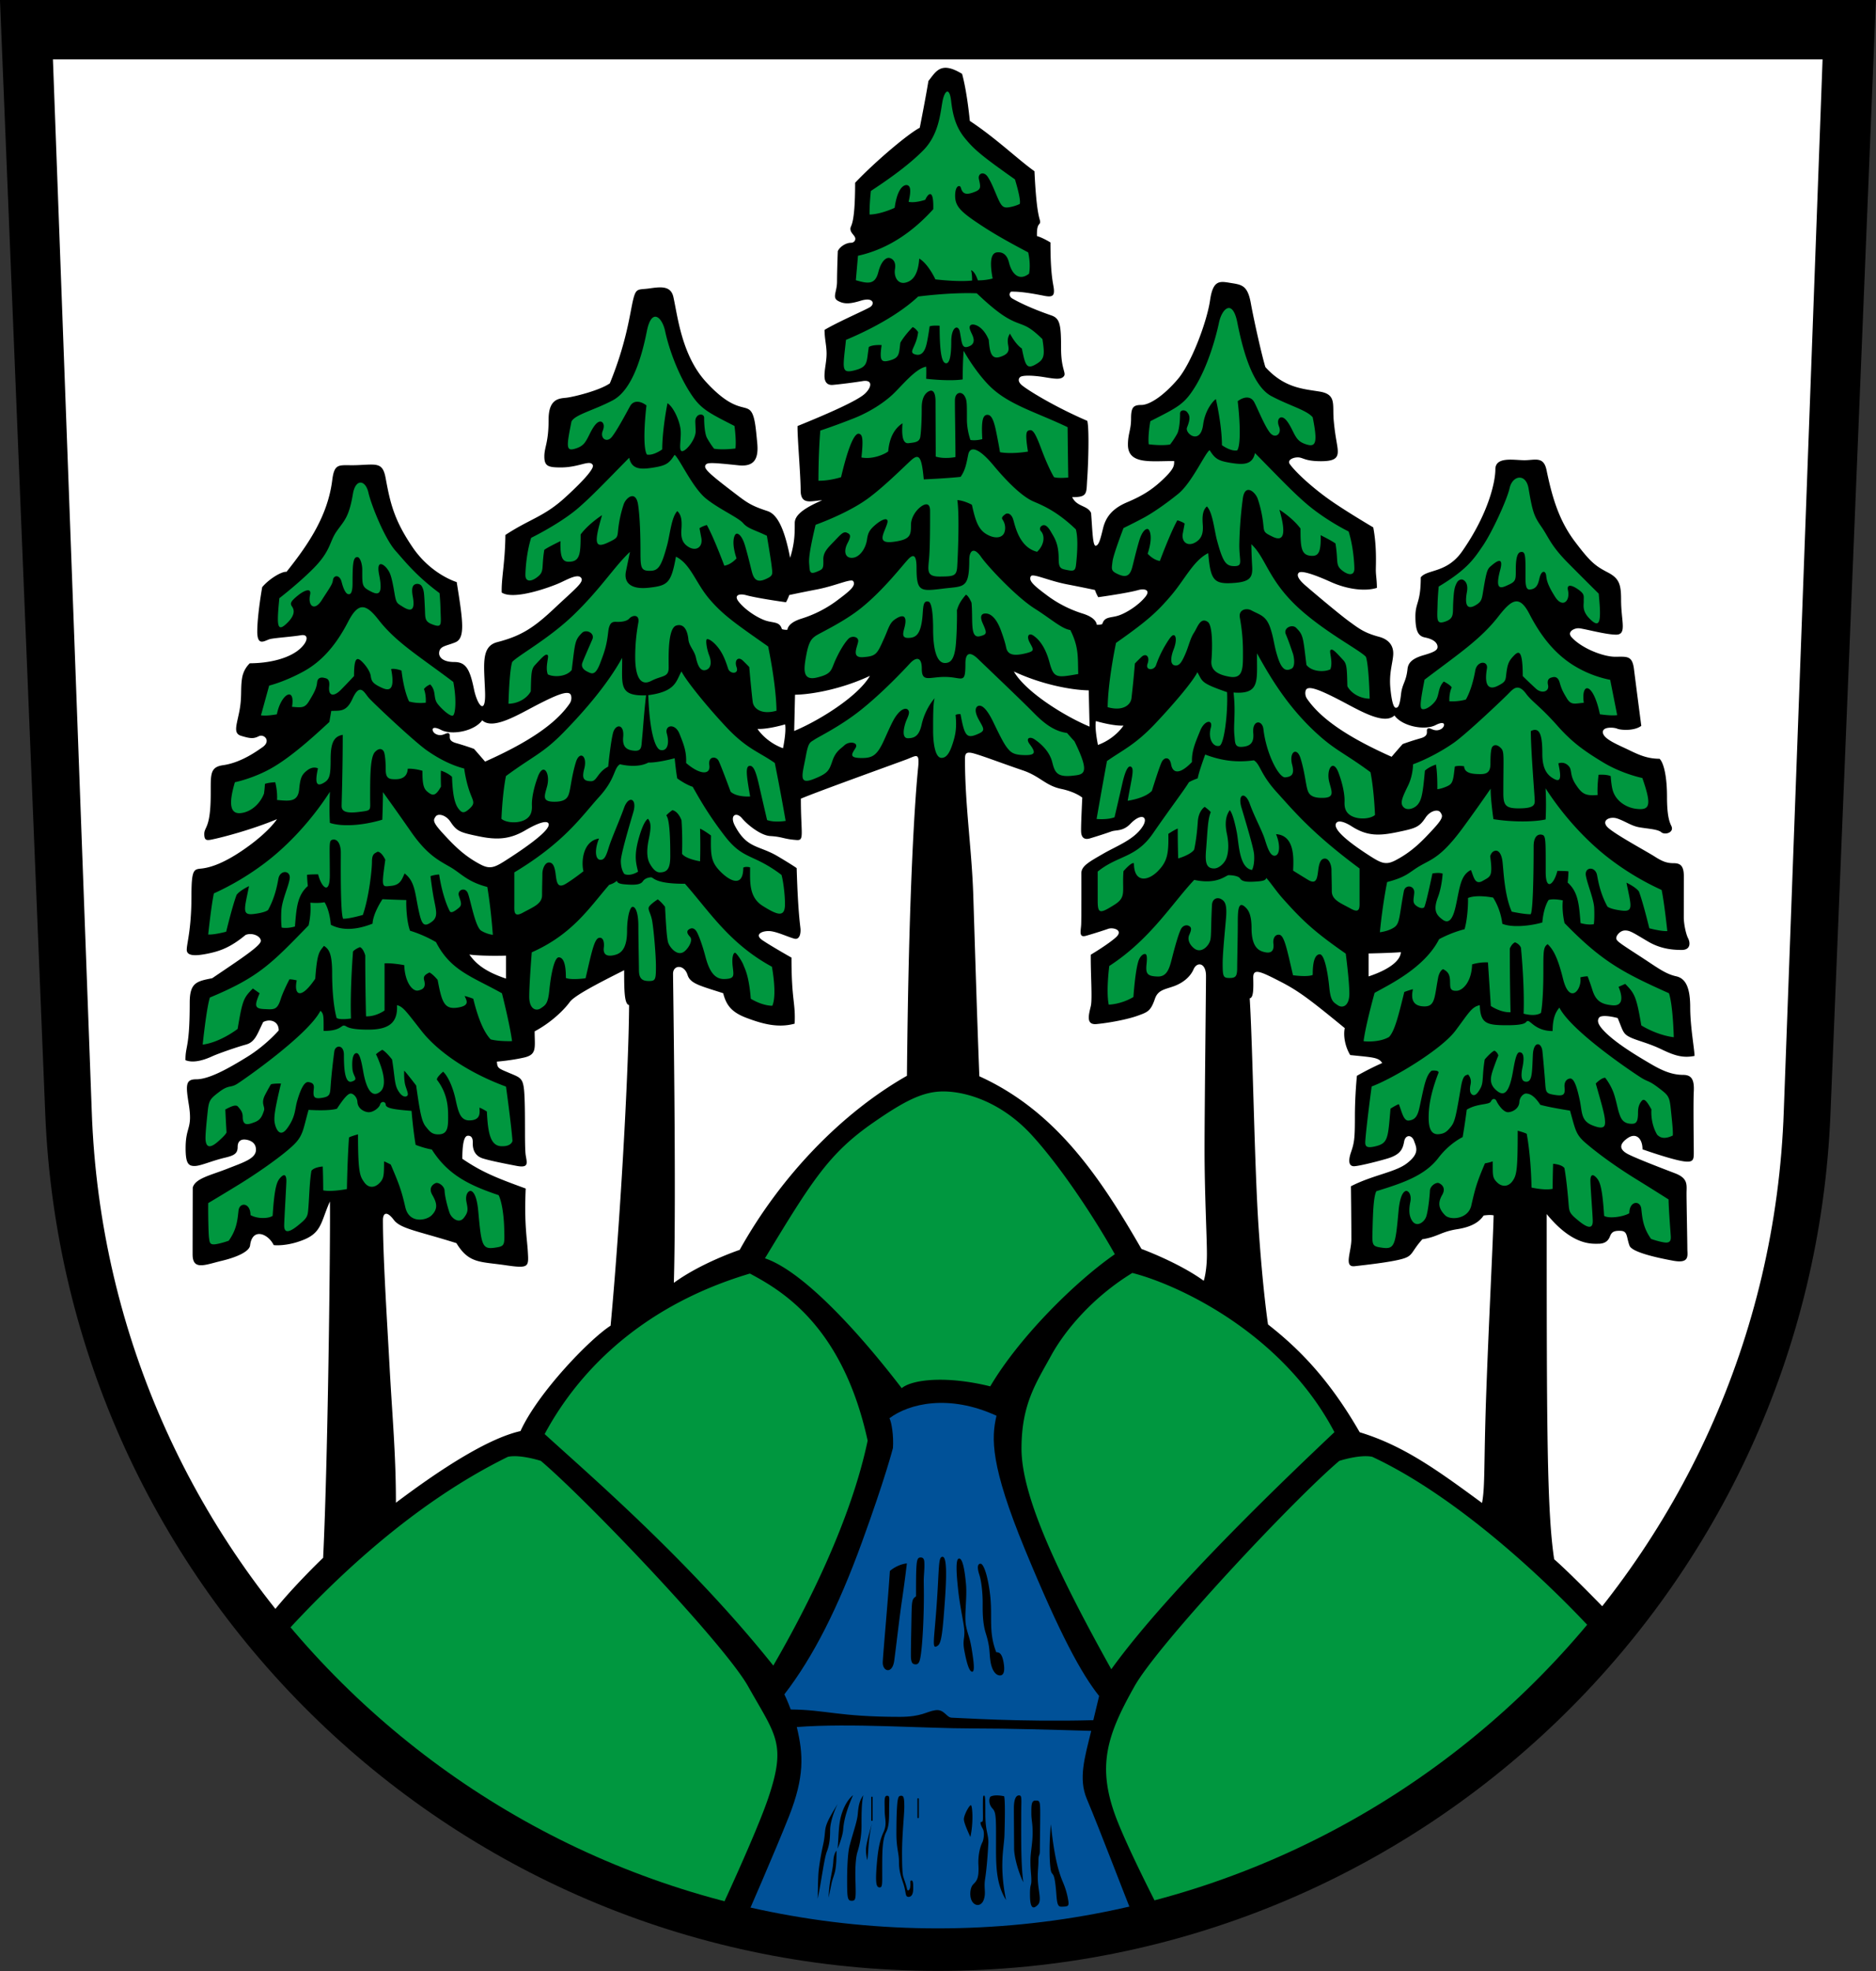 <svg width="600" height="630" xml:space="preserve" xmlns="http://www.w3.org/2000/svg"><rect width="100%" height="100%" fill="#333333" stroke="none"/><path style="fill:#fff;fill-opacity:1;stroke:none;stroke-width:1px;stroke-linecap:butt;stroke-linejoin:miter;stroke-opacity:1" d="M38.125 133.938c-8.5-7.813-14.313-32.125-14.313-32.125L20.595 16.75h132.892l-3.933 86.046s-5.344 23.406-14.605 31.149z" transform="matrix(4.389 0 0 4.389 -80.824 -64.39)"/><path style="opacity:1;fill:#000;fill-opacity:1;stroke:none;stroke-width:.1;stroke-linecap:butt;stroke-linejoin:miter;stroke-dasharray:none;stroke-opacity:1" d="M37.869 132.624c1.55-2.081 4.093-4.505 4.093-4.505.376-7.646.54-24.462.493-25.947-.644 1.435-.583 2.234-1.869 2.769-1.273.53-2.225.407-2.225.407-.425-.867-1.581-1.288-1.724.044-.081.414-.894.82-2.059 1.098-1.215.29-2.128.734-2.128-.468 0-1.436.01-4.861.01-4.861.182-.676 1.302-.896 2.507-1.371 1.204-.475 2.1-.74 2.1-1.392 0-.651-.673-.74-.86-.74-.189 0-.474.078-.474.54 0 .475-.24.623-.937.786-.975.23-1.757.602-2.202.602-.446 0-.653-.177-.653-1.293 0-1.635.525-1.364.232-3.187-.225-1.404-.248-1.834.536-1.834.934 0 2.31-.762 3.74-1.646 1.348-.833 2.276-1.912 2.276-1.912.006-.68-.635-.867-1.128-.613-.416.81-.566 1.454-1.253 1.641-.688.188-2.033.657-2.48.862-.463.211-1.298.53-1.934.276-.01-1.075.31-.845.31-4.177 0-1.458.486-1.569 1.635-1.79 2.121-1.436 3.572-2.383 3.548-2.735-.023-.352-.653-.61-1.113-.418-1.106.914-1.87 1.181-2.78 1.364-.81.162-1.506.201-1.506-.283s.343-1.452.343-3.96c0-1.978.198-1.895.761-1.961.564-.066 1.648-.339 3.46-1.674 1.517-1.119 2.01-1.917 2.01-1.917-1.867.779-3.96 1.31-4.513 1.43-.554.122-.785.2-.785-.353 0-.497.413-.42.464-2.452.045-1.735-.178-2.406.912-2.558 1.342-.188 2.53-1.079 2.847-1.294.685-.465.13-1.004-.245-.816-.376.187-.598.185-1.293-.028-.558-.171-.357-.686-.155-1.652.249-1.188.086-1.713.232-2.59a1.94 1.94 0 0 1 .553-1.04c1.635-.01 2.955-.428 3.651-1.047.618-.549.656-1.095.083-.996-.64.11-1.867.188-2.243.276-.375.088-.955.613-.944-.58.01-1.249.359-3.199.359-3.199.508-.607 1.425-1.154 1.773-1.116 1.657-2.071 3.01-4.127 3.331-6.673.166-1.322.516-1.055 1.742-1.094 1.468-.047 1.928-.258 2.149.937.328 1.782.601 3.04 1.968 5.047 1.353 1.986 3.211 2.531 3.211 2.531.446 2.782.644 4.079-.092 4.383-.684.284-1.158.262-1.189.774-.019.31.28.664 1.098.664.831 0 1.133.476 1.44 1.972.244 1.19.868 1.966.81.23-.066-1.987-.324-3.336.894-3.651 1.712-.443 2.63-1.02 4.155-2.457 1.525-1.436 2.2-1.922 1.945-2.232-.254-.309-1.01.135-1.547.376-.67.301-3.348 1.286-4.235.702-.034-1.016.249-2.17.269-4.193 1.799-1.182 2.798-1.313 4.342-2.718 1.621-1.477 2.124-2.175 2.027-2.37-.21-.426-.978.171-2.326.171-.917 0-1.204-.088-1.204-.795 0-.708.31-.984.31-2.696 0-1.525.772-1.529 1.284-1.584.512-.055 2.416-.518 3.178-1.049 1.236-3.018 1.47-5.145 1.692-6.063.22-.917.36-.737 1.157-.846.797-.11 1.588-.243 1.781.617.313 1.39.603 4.26 2.392 6.203 1.972 2.141 2.757 1.648 3.194 2.055.35.325.416 1.242.526 2.39.11 1.15-.225 1.732-1.36 1.613-1.991-.207-2.306-.222-2.416-.003-.11.218.13.503 1.79 1.773 1.207.924 1.425 1.134 2.726 1.56.631.206 1.2 1.034 1.656 3.409.368-1.173.333-1.953.337-2.544.005-.515.525-1.016 1.996-1.648-.775.033-1.567.39-1.567-.736 0-1.127-.247-3.866-.225-4.672 2.43-.984 4.387-1.867 4.906-2.354.52-.486.574-1.038-.166-.917-.74.122-1.878.254-2.188.277-.309.022-.589-.125-.589-.652 0-.528.152-1.035.152-1.63 0-.593-.148-1.077-.148-1.726.969-.578 2.953-1.437 3.312-1.656.36-.219.274-.758-.671-.469-.767.235-1.204.266-1.657.016-.453-.25-.075-.656-.075-1.407s.057-2.223.057-2.223c.188-.376.65-.604.939-.604.289 0 .373-.226.323-.374-.066-.195-.344-.357-.344-.644 0-.288.344-.17.344-3.352 1.422-1.501 3.824-3.546 4.71-4.007.472-2.386.63-3.403.63-3.403.571-.722.912-1.46 2.454-.523.375 1.36.565 3.428.565 3.428 1.911 1.26 3.494 2.799 4.71 3.664.156 3.337.414 3.447.414 3.69 0 .243-.26.06-.232 1.033.425.116.983.464.983.464 0 2.58.232 3.05.254 3.458.022.409-.105.545-.69.431-.652-.127-1.696-.331-2.442-.304-.254.249.06.475.06.475.846.498 2.034.962 2.885 1.254.634.219.707.693.707 2.41 0 1.529.403 1.78.196 2.027-.206.246-.605.193-1.406.06-.801-.132-1.605-.158-1.775-.005-.16.145-.137.373.148.606.43.352 2.317 1.531 4.748 2.581.155.652.064 3.257-.006 4.226-.076 1.043.066 1.337-1.094 1.328.332.72 1.122.59 1.376 1.153.1 1.281.116 2.425.343 2.386.226-.04.336-.477.53-1.273.196-.797.654-1.427 1.748-1.89 1.094-.465 1.806-.892 2.638-1.687.803-.767.795-.986.795-1.314-1.602-.023-3.369.302-3.369-1.194 0-.801.228-1.072.228-1.892 0-.82.156-1 .742-1s1.586-.623 2.656-1.87c1.013-1.18 2.141-4.232 2.36-5.763.219-1.531.742-1.375 1.523-1.25.788.126 1.211.172 1.446 1.469.234 1.297.828 3.922 1.062 4.656 1.398 1.547 2.805 1.588 3.972 1.785 1.229.208.903.955 1.005 2.082.125 1.391.318 1.907.296 2.346-.022.44-.304.64-1.22.64-1.207 0-1.302-.279-1.69-.279-.386 0-.775.213-.591.479.39.564 1.712 1.81 3.236 2.838 1.212.818 2.851 1.781 2.851 1.781.266 1.375.188 2.734.188 3.11 0 .374.078.734.078 1.296-.812.258-2.103.137-3.375-.437-1.297-.586-2.138-.832-2.315-.666-.177.165-.033.475.43.884.465.408 2.52 2.143 3.238 2.662.718.52 1.093.829 2.178 1.12.749.2 1.078.687 1.031 1.328-.046.64-.312 1.328-.203 2.437.11 1.11.264 1.402.397 1.402.132 0 .274-.052.377-.983.087-.785.372-.883.474-1.846.054-.513.451-.792 1.193-1.005.768-.221.994-.365.994-.597 0-.232-.193-.541-.906-.685-.466-.094-.707-.392-.707-1.535 0-1.039.39-.967.39-2.845.466-.603 1.893-.288 3.018-1.897 1.892-2.707 2.419-5.032 2.419-5.97 0-.953 1.354-.664 2.118-.664.765 0 1.397-.307 1.608.711.386 1.855.86 3.61 2.055 5.196 1.144 1.517 1.495 1.788 2.413 2.265.846.44.967.893.967 2.005 0 1.566.456 2.542-.388 2.527-.844-.016-2.424-.478-2.745-.467-.32.011-.82.271-.475.652.739.817 2.314 1.424 3.173 1.424.86 0 1.25-.11 1.375.906.12.97.532 4.125.532 4.125-.532.399-1.533.307-1.754.208-.221-.1-1.088-.173-1.046.279.046.494 1.19.927 1.925 1.287.734.359 1.353.624 2.204.624.32.299.545 1.344.545 2.75 0 1.407.174 1.848.316 2.142.233.482-.473.686-.738.454-.265-.232-1.14-.259-1.671-.37-.53-.11-.917-.405-1.502-.615-.586-.21-1.265.15-.69.669.574.519 2.822 1.729 3.408 2.105.585.375.912.47 1.368.47.455 0 .735.169.735.931l-.003 3.039c0 .386.135 1.15.312 1.493.177.343.181.854-.46.854-.64 0-1.524-.064-2.455-.611-1.056-.621-1.3-.807-1.668-.807-.37 0-.65.362-.65.561 0 .199.245.357 1.626 1.252 1.38.895 1.93 1.345 2.741 1.525.725.16 1.022.888 1.022 2.269 0 1.38.305 3.011.316 3.53-.84.166-1.449-.017-2.41-.48-.961-.465-1.8-.636-2.308-.89-.508-.254-.496-.458-.882-1.388-.742-.192-1.25-.192-1.36-.026-.111.166-.14.383.22.807.829.976 2.724 2.074 3.537 2.553.785.462 1.525.805 2.374.805.64 0 .817.386.773 1.222-.045.836 0 3.794 0 4.38 0 .586.012.85-.972.652-.983-.2-2.764-.832-2.764-.832 0-.782-.466-1.258-1.103-.803-.584.417-.596.784-.032 1.11.49.283 2.521 1.061 3.505 1.437.983.375.838.861.838 1.48s.06 3.53.06 4.017c0 .486.192 1.093-1.023.872-1.215-.221-3.02-.625-3.193-1.099-.233-.635-.122-1.056-.64-1.078-.52-.022-.664.1-.785.409-.122.31-.354.53-.84.53s-1.89.138-3.768-2.16c0 15.433.014 21.66.544 25.137 1.524 1.337 4.613 4.572 4.613 4.572-20.563 29.344-75.501 33.84-98.412-.173z" transform="matrix(4.389 0 0 4.389 -80.824 -64.39)"/><path style="opacity:1;fill:#fff;fill-opacity:1;stroke:none;stroke-width:.1;stroke-linecap:butt;stroke-linejoin:miter;stroke-dasharray:none;stroke-opacity:1" d="M93.537 56.635c.139-.229 1.271.329 2.647.594 1.198.23 2.021.409 2.021.409.089.276.238.524.238.524 1.155-.16 2.383-.368 2.899-.514.5-.14.929-.003.54.482-.5.625-1.389 1.18-1.959 1.368-.57.187-1.02.057-1.183.62-.143.062-.398.054-.398.054-.063-.383-.48-.646-1.035-.818a8.643 8.643 0 0 1-2.52-1.268c-.985-.735-1.456-1.111-1.25-1.451zm4.736 10.547c-.1.558.151 1.74.151 1.74 1.275-.469 1.86-1.409 1.86-1.409-.778.039-2.01-.33-2.01-.33zm17.539 7.4c.17-.19.632-.033 1.099.267 1.12.719 2 .699 3.337.42 1.337-.278 1.585-.355 2.046-1.051.342-.518.915-.635 1.083-.387.163.242.265.365-.508 1.204-.774.84-1.533 1.651-2.775 2.295-.685.355-1.02.21-1.844-.317-2.03-1.3-2.745-2.09-2.438-2.43zm.1-8.99c1.432.732 3.323 1.931 4.118 1.184.563.788 2.196 1.11 2.993.703.797-.406.699.116.419.278-.497.287-.81-.155-.99-.023-.18.133.191.504-.518.703-.709.199-1.302.42-1.302.42-.114.116-.81.928-.81.928-3.072-1.37-5.126-2.715-6.165-4.23-.183-.267-.14-.625-.017-.715.262-.19.991.097 2.272.752zm-23.617-2.02c1.922.906 4.099 1.351 5.456 1.375l.062 2.64c-1.791-.742-4.65-2.507-5.518-4.015zm25.85 22.208c1.61-.534 2.33-1.202 2.35-1.766-.674.06-2.35.094-2.35.094zM80.595 57.002c-.139-.229-1.271.329-2.647.594-1.198.231-2.021.409-2.021.409-.089.276-.238.525-.238.525-1.155-.16-2.383-.369-2.899-.514-.5-.141-.929-.004-.54.481.5.625 1.389 1.18 1.959 1.368.57.188 1.02.058 1.183.62.143.062.398.054.398.054.063-.383.48-.646 1.035-.817a8.643 8.643 0 0 0 2.52-1.269c.985-.735 1.456-1.11 1.25-1.451zm-4.97 10.423c.1.557-.151 1.739-.151 1.739-1.276-.469-1.86-1.409-1.86-1.409.778.039 2.01-.33 2.01-.33zm-17.266 7.181c-.17-.19-.827.042-1.646.524-1.147.676-2.086.723-3.423.444-1.337-.278-1.585-.355-2.046-1.052-.342-.517-.915-.634-1.083-.386-.163.241-.265.364.509 1.204.773.84 1.532 1.65 2.775 2.295.684.355 1.02.21 1.843-.317 2.031-1.3 3.378-2.37 3.071-2.712zm-.685-8.663c-1.433.732-3.324 1.932-4.119 1.184-.563.788-2.196 1.11-2.992.704-.797-.406-.7.116-.42.277.497.287.811-.155.99-.022.18.133-.191.503.518.702.709.2 1.302.42 1.302.42.114.116.81.928.81.928 3.072-1.37 5.126-2.715 6.165-4.23.183-.267.14-.625.017-.714-.262-.19-.991.097-2.271.751zm24.132-2.052c-1.922.906-4.099 1.351-5.456 1.375l-.062 2.64c1.791-.742 4.65-2.508 5.518-4.015zM52.617 84.188c1.047.132 2.672.078 2.672.078v1.672c-1.61-.535-2.234-1.141-2.672-1.75zm57.515 19.911c.31 4.597.685 7.027.685 7.027 1.911 1.503 4.269 3.65 6.68 7.85 3.16.963 5.574 2.693 8.915 5.15.234-1.232.12-2.782.307-8.001.187-5.219.483-10.8.538-12.943-.254-.066-.73.011-.73.011-.357.54-.992.85-1.922.995-1.193.186-1.425.562-2.543.734-.867.969-.64 1.21-1.515 1.445-.875.235-2.602.422-3.414.516-.813.094-.242-1.031-.242-1.961 0-1.375-.032-3.86-.032-3.86 1.594-.82 3.227-1.015 4.078-1.67.956-.734.688-1.165.52-1.634-.169-.471-.628-.465-.721.047-.103.563-.275.966-1.269 1.253-.994.287-2.116.545-2.386.545-.336 0-.458-.315-.215-1.022.243-.707.282-1.022.282-2.591 0-1.57.147-2.972.147-2.972 1.016-.579 1.841-.928 1.841-.928-.248-.426-.722-.414-2.332-.584-.405-.68-.504-1.475-.395-1.96-2.601-2.132-3.365-2.71-4.753-3.421-1.45-.742-1.935-.954-1.916-.223.02.818.015 1.435-.257 1.473.23 3.768.34 12.128.649 16.724zm-47.222 7.116c.685-7.315 1.32-18.522 1.348-23.346-.347-.07-.36-1.025-.36-2.54-1.945.976-3.625 1.85-3.96 2.312-.406.556-1.32 1.476-2.563 2.14 0 1.186.187 1.688-.766 1.906-.953.22-1.984.297-1.984.297.031.485.096.485.906.829.904.383 1.05.35 1.11 1.828.062 1.562-.008 3.601.086 4.18.088.542.242.929-.665.757-.906-.172-1.992-.39-2.476-.547-.484-.156-.737-.541-.719-1.13.015-.468-.203-.528-.368-.517-.166.01-.394.23-.394 1.677 1.4.945 2.36 1.347 4.618 2.166-.114 2.64.1 3.635.155 4.596.064 1.11.103 1.243-1.62.99-1.86-.274-2.667-.107-3.584-1.609-2.822-.89-4.072-1.04-4.565-1.696-.498-.665-.789-.516-.789.023 0 2.688.311 7.5.482 10.644.199 3.669.464 6.403.464 9.934 3.359-2.53 6.734-4.687 9.078-5.218 1.268-2.793 5.048-6.706 6.566-7.676zm25.824-41.176c0-.44.008-.678.664-.492.72.203 2.204.773 3.547 1.226 1.26.425 1.648 1.11 2.805 1.352 1.051.22 1.531.633 1.531.633-.062 1.281-.094 2.125-.086 2.453.006.243.078.687.649.516.57-.172 1.185-.37 1.55-.503s.84.016 1.4-.563c.808-.836 1.323-.496.897.182-.61.97-1.882 1.424-2.862 1.989-1.023.59-1.613.904-1.613 1.42 0 .64.007 3.288-.015 3.753-.023.464-.192.973.355.816.643-.184 1.304-.4 1.622-.51.364-.124 1.132.1.557.62-.574.519-1.834 1.267-1.834 1.267-.016 1.383.123 3.215.005 3.73-.139.605-.393 1.4.415 1.322.97-.094 2.267-.343 2.993-.606.722-.262.952-.327 1.261-1.233.23-.672.748-.68 1.425-.934.612-.23 1.15-.655 1.393-1.219.243-.563.905-.491.905.49 0 .895-.106 9.489-.106 12.67 0 3.183.172 6.3.172 7.582 0 1.281-.231 1.945-.231 1.945-1.844-1.336-4.54-2.32-4.54-2.32-3.03-5.266-6.261-10.054-11.813-12.574-.198-5.17-.331-9.79-.441-13.17-.111-3.38-.598-6.498-.605-9.842zm-3.414.535c.118-1.152-.134-.865-.84-.6-.704.267-6.6 2.383-7.705 2.862 0 2.569.27 3.052-.297 3.012-.99-.071-1.022-.238-1.934-.291-.684-.04-1.648-.804-2.06-1.297-.413-.492-.925-.226-.513.552.899 1.696 1.737 1.391 3.16 2.243 1.156.69 1.338.838 1.338.838.103 3.424.275 4.232.282 4.471.012.429-.13.753-.455.666-.484-.13-1.29-.525-1.81-.552-.519-.027-1.137.24-.512.665.626.426 2.118 1.268 2.118 1.268 0 3.16.304 3.25.23 4.808-1.237.346-2.424-.009-3.526-.426-1.124-.426-1.464-.965-1.683-1.79-1.69-.546-2.396-.694-2.595-1.331-.247-.785-1.058-.739-1.058-.087 0 .653.247 15.996.059 22.511 2.023-1.477 4.798-2.402 4.798-2.402 2.981-5.35 7.416-9.963 12.188-12.677.127-13.587.59-20.234.815-22.443z" transform="matrix(4.389 0 0 4.389 -80.824 -64.39)"/><path style="opacity:1;fill:#00973f;fill-opacity:1;stroke:none;stroke-width:.1;stroke-linecap:butt;stroke-linejoin:miter;stroke-dasharray:none;stroke-opacity:1" d="M128.314 57.273c-.459.204-1.007.504-.582-1.081.293-1.093-.336-.585-.656-.313-.258.22-.325.314-.546 1.623-.13.772-.114.947-.523 1.206-.541.343-.912.243-.697-.923.104-.56-.105-.8-.273-.885-.168-.084-.366.03-.46.206-.162.306-.22.52-.268 1.495-.037.75.08 1.099-.546 1.325-.716.26-.618-.14-.592-1.244.015-.622.084-1.295.084-1.295 2.109-1.263 2.587-2.055 3.202-2.948.684-.996 1.772-3.362 1.966-4.226.21-.929 1.19-1.105 1.382.04.293 1.75.411 2.028.942 2.793.532.766.657 1.339 1.938 2.631 1.084 1.093 2.23 2.228 2.23 2.228.189 1.967.144 2.652-.684 1.801-.543-.557-.4-.979-.409-1.248-.011-.332.083-.486-.287-.774-.472-.366-.975-.554-.862-.033.18.83-.411 1.307-.928.497-.575-.9-.623-1.248-.657-1.552-.045-.387-.341-.41-.481.15-.083.33-.147.805-.692.857-.22.02-.336-.129-.336-.802 0-1.475.028-1.937-.276-1.935-.182 0-.43.084-.43 1.269 0 .765.014.882-.56 1.138zm-.153 6.632c-.04.35-.102.464-.61.718-.508.255-1.03.182-.783-1.258.103-.6-.723-.586-.85.142-.25 1.429-.685 2.11-.685 2.11-.638.178-1.2.125-1.2.125-.033-.613.171-1.01.171-1.01-.142-.217-.58-.427-.58-.427-.462.484-.297 1.008-.629 1.44-.331.43-.812.665-.977.546-.166-.118-.05-.8.204-2.121 2.43-1.843 4.083-2.935 5.377-4.6.953-1.224 1.525-1.618 2.262-.193.828 1.602 1.806 2.84 3.132 3.695a8.065 8.065 0 0 0 2.758 1.109l.51 2.57c-.457.066-1.261-.062-1.261-.062-.489-2.355-1.384-2.372-1.174-.837-.663.056-.922.19-1.23-.318-.312-.514-.4-.707-.526-1.154-.125-.45-.396-.42-.518-.387-.121.033-.444.066-.331.564.11.485-.456.654-.878.269-.536-.489-.965-.92-.965-.92 0-2.111-.356-1.797-.703-1.424-.348.373-.424.617-.514 1.423zm2.092 9.097c0 .309-.102.54-1.17.54-.939 0-1.119-.218-1.119-1.102 0-2.705.087-3.02-.173-3.285-.36-.367-.606-.19-.669-.019-.062.172-.098.5-.098 1.156 0 .656-.302.763-.779.755-.476-.007-1.116-.038-1.138-.568-.43-.08-.68.016-.68.016-.123 1.152-.166 1.275-.644 1.474-.393.164-.629.175-.629.175.016-1.203-.1-1.793-.1-1.793-.552.183-.806.446-.806.446-.146 1.668-.242 2.1-.497 2.436-.24.315-.759.49-1.032.247-.325-.288-.125-.719.305-1.602.367-.755.36-1.547.36-1.547.885-.32 2.054-.922 2.976-1.57.921-.648 3.535-3.127 3.973-3.572.357-.364.705-.78 1.286 0 .453.609 1.004.889 2.288 2.337 1.068 1.204 1.933 1.82 3.308 2.654 1.409.855 2.878 1.15 2.878 1.15.71 2.026.534 2.356-.425 2.248-.74-.084-1.492-.558-1.727-1.334-.115-.376-.153-1.05-.153-1.05-.326-.147-.884-.099-.884-.099s-.108.776-.07 1.472c-.911.083-1.153-.097-1.597-.77-.443-.673-.258-1.031-.48-1.301-.348-.425-.784-.23-.784-.23.25 1.142.145 1.401-.371 1.097-.41-.242-.797-.65-.797-1.79 0-1.101-.097-2.046-.838-1.66.002 1.465.286 4.78.286 5.089zm-2.87 3.624c-.303.046-.376.409-.376.409.2 1.506.022 1.458-.552 1.79-.587.338-.659-.372-.854-.794-.781.384-.813 1.331-1.113 2.66-.204.904-.493 1.288-.946.956-.46-.336-.709-.677-.347-1.63.295-.772.347-1.723.347-1.723-.282-.105-.744-.011-.744-.011-.343 1.613-.486 2.155-.575 2.409-.063.182-.376.132-.64-.089-.266-.22-.137-.491-.111-.917.033-.541-.66-.63-.758-.11-.347 1.834-.28 2.34-.699 2.627-.423.292-1.047.36-1.047.36.205-2.117.529-3.657.529-3.657 1.471-.383 1.596-.719 2.409-1.187.845-.488 1.547-.625 3.156-2.828a115.248 115.248 0 0 0 1.976-2.782c0 .828.204 2.219.204 2.219 1.484.234 2.992.197 3.804.02a22.625 22.625 0 0 0-.004-2.266c1.43 2.219 3.17 3.989 4.65 5.118a19.668 19.668 0 0 0 3.807 2.284c.196.922.414 2.993.414 2.993-.453.03-1.312-.204-1.312-.204-.508-2.078-.758-2.68-.758-2.68-.226-.32-.906-.64-.906-.64.336 1.68.547 2.14-.344 2.031-.89-.109-1.047-.297-1.047-.297-.5-.915-.657-1.77-.75-2.275-.124-.672-.928-.615-.817.026.11.64.58 1.706.607 2.37.034.806-.027 1.165-.027 1.165-.426.089-.967-.077-.967-.077-.11-1.315-.16-2.26-.94-2.95.056-.508.056-.818.056-.818-.226-.033-.806-.033-.806-.033-.232.956-.851 1.536-.851.078 0-2.276.015-2.634-.25-2.705-.349-.094-.629.16-.629.84 0 .68-.005 4.638-.216 4.943-.438.015-1.378-.187-1.378-.187-.542-1.199-.6-3.05-.676-3.654-.066-.53-.268-.823-.52-.784zm-4.097 6.44c1.025-.543 1.853-.722 1.853-.722.219-.758.266-1.883.25-2.274.649-.273 1.831-.03 1.831-.03.595.935.667 1.904.667 1.904.704.3 2.046.161 2.918-.093.1-1.166.46-1.639.46-1.639.374-.119 1.033.031 1.033.031-.081.85.127 1.654.127 1.654 2.73 2.807 4.259 3.605 7.607 5.107.3.897.352 3.204.352 3.204-1.292-.166-2.367-.862-2.367-.862-.36-2.156-.504-2.338-1.172-3.023l-.484.216c.353.85.266 1.411-.45 1.344-.757-.071-1.194-.278-1.453-1.101-.188-.597-.352-1.01-.352-1.01a2.337 2.337 0 0 0-.53.077c.14.877-.782 2.047-1.261.109-.433-1.752-.795-2.205-1.121-2.528-.313.212-.313.485-.313 1.97 0 2.285-.175 3.037-.175 3.037-.452.302-1.265.055-1.265.055.078-2.118-.193-4.795-.193-4.795-.105-.289-.43-.4-.43-.4-.251.102-.383.457-.383.457 0 2.469.054 4.637.054 4.637-.74.025-1.436-.458-1.436-.458l-.21-3.175a3.593 3.593 0 0 0-1.155.146c-.037 1.291-.69 1.89-1.1 1.92-.587.042-.481-.305-.512-.794-.027-.433-.185-.621-.507-.78-.264.132-.352.6-.352.6-.298 1.563-.204 2.204-1.18 2.103-.795-.082-.772-.745-.66-1.239-.271.06-.63.199-.63.199-.41 1.668-.694 2.841-1.11 3.276-.739.435-1.863.322-1.857.303.166-1.247.804-3.515.804-3.515 1.078-.606 3.633-1.817 4.702-3.912zm2.962 4.809c.047 1.336.484 1.46 1.984 1.46 1.648 0 1.284-.308 1.527-.308.204 0 .604.731 1.795.731.007-.988.24-1.398.494-1.707.908 1.764 5.474 4.803 5.972 5.112.497.31.533.18 1.252.728.719.547.799.617.895 1.547.097.93.175 1.64.144 1.93-.605.29-.923.163-1.14-.063-.516-.875-.415-1.836-.415-1.836-.409-.753-.57-.798-.727-.602-.156.195-.25.437-.25.813 0 .729-.13.873-.6.825-.55-.057-.671-.456-.782-.777-.11-.32-.24-1.073-.43-1.551-.241-.611-.583-1.017-.583-1.017-.292.004-.683.421-.683.421.368 1.304.633 2.18.668 2.653.03.386.039.783-.939.382-.83-.34-.713-.975-.903-1.853-.206-.956-.416-1.589-.714-1.545-.306.046-.42.329-.387.642.06.568-.11.646-.734.546-.624-.099-.628-.185-.677-.858-.055-.763-.157-1.865-.203-2.32-.066-.659-.645-.78-.696.26-.064 1.298-.026 2.065-.574 1.949-.26-.056-.313-.41-.184-1.03.183-.884.013-1.095-.21-1.102-.223-.008-.342.593-.482 1.393-.26 1.494-.616 1.858-1.158 1.422-.62-.497-.49-.994-.25-1.68.22-.62.342-.9.342-.9-.078-.274-.292-.353-.292-.353-.28.136-.701.643-.701.643-.2 1.213-.07 1.647-.304 2.084-.234.438-.427.58-.594.484-.162-.093-.227-.317-.133-.754.099-.46-.18-.718-.18-.718-.203.07-.373.026-.53.957-.35 2.06-.43 2.48-.721 2.842-.28.349-.462.508-.89.545-.592.051-.734-.517-.734-1.205 0-.687.096-1.665.724-3.281 0-.204-.502-.14-.502-.14-.407.31-.557 1.153-.76 2.075-.203.922-.236 1.492-.921 1.558-.384.036-.514-.713-.713-1.193-.215.072-.607.326-.607.326-.184 2.125-.166 2.508-1.061 2.734-.764.194-.803-.026-.773-.42.098-1.266.461-3.93.461-3.93 1.499-.552 5.055-2.662 6.105-4.061.989-1.319 1.18-1.733 1.774-1.858zM125 97.481c.188-1.096.298-1.996.298-1.996.769-.473 1.638-.335 1.761-.6.103-.22.303-.26.414-.016.099.217.483.8.831.8.266 0 .8-.216.829-.751.018-.337.298-.619.497-.608.199.011.536.067 1.028.818.63.188 2.165.425 2.165.425.398 1.387.397 1.723 1.144 2.363.802.688 2.06 1.631 3.673 2.626 1.204.742 2.365 1.48 2.365 1.48.01.752.138 2.282.16 2.68.017.312-.044.513-.486.447s-.95-.254-.95-.254c-.592-.834-.636-1.52-.713-2.199-.07-.62-.867-.59-.873.332-.503.287-1.536.397-1.834.187-.14-2.223-.34-2.533-.568-2.785-.204-.224-.456-.328-.43.32.031.781.16 2.367.169 2.836.008.468-.217.643-.97.039-.759-.608-.743-.688-.797-1.36-.055-.671-.166-1.823-.299-2.53-.21-.276-.823-.31-.823-.31a67.335 67.335 0 0 0-.034 1.824c-.583.13-1.539-.094-1.539-.094-.047-2.422-.35-3.912-.35-3.912-.143-.088-.657-.226-.657-.226 0 2.839-.071 3.226-.37 3.657-.298.43-.768.462-1.132.106-.365-.357-.307-.55-.32-1.53a3.662 3.662 0 0 1-.564.143c-.619 1.447-.716 1.86-.997 3.08-.228.988-1.53 1.086-1.91.699-.477-.484-.54-.905-.209-1.481.285-.495-.016-.766-.25-.86-.188-.075-.631.197-.645.56-.016.406-.13 1.476-.27 1.883-.14.406-.688.804-1.018.314-.248-.37-.25-.838-.14-1.385.117-.584-.186-.885-.375-.781-.132.073-.38.316-.484 1.453-.223 2.443-.275 2.79-1.17 2.666-.788-.11-.755-.153-.722-1.4.028-1.069.06-2.288.274-2.718 1.814-.566 3.507-1.095 4.527-2.434.813-1.067 1.764-1.508 1.764-1.508zM44.813 56.16c0 1.071-.033 1.232.52 1.53.552.298 1.038.465.714-1.143-.238-1.179.344-.772.57-.469.202.271.317.446.538 1.756.13.772.176.751.586 1.01.541.343.967.415.751-.75-.103-.56-.012-.778.156-.862.168-.084.413-.034.507.143.162.305.165.434.22 1.558.038.75-.047.997.578 1.223.716.26.587-.039.561-1.142a16.152 16.152 0 0 0-.069-1.147c-1.71-1.271-2.5-2.29-3.217-3.096-.801-.905-1.772-3.362-1.966-4.226-.209-.93-.94-1.043-1.131.102-.294 1.75-.662 1.965-1.193 2.73-.531.766-.407 1.402-1.688 2.694-1.084 1.093-2.48 2.166-2.48 2.166-.188 1.967-.2 2.596.63 1.746.542-.558.452-.918.297-1.139-.154-.22-.127-.364.453-.828.467-.373.976-.554.862-.033-.18.83.323 1.218.84.409.574-.9.788-1.16.823-1.464.044-.387.495-.433.635.127.083.331.246.816.46.88.211.061.336-.13.336-.803 0-1.475.05-1.892.353-1.89.182 0 .354.46.354.918zM106.088 45.6c-.2 1.518-1.349.64-1.174.204.264-.656.21-.879-.002-1.131-.143-.17-.511-.176-.508.133.003.33-.032 1.143-.215 1.469-.271.48-.509.768-.509.768-.662.11-1.557-.017-1.557-.017-.072-.646.118-1.68.118-1.68 2.028-1.033 2.467-1.225 3.262-2.507.934-1.505 1.52-3.62 1.74-4.67.222-1.05.995-1.746 1.337-.011.343 1.734 1.036 4.599 2.489 5.364 1.372.724 2.55 1.006 3.003 1.538.373 1.853.23 2.181-.437 1.983-.636-.19-.763-.476-1.078-1.105-.337-.674-.574-.88-.773-.873-.144.006-.348.205-.16.68.213.538-.293.904-.663.442-.404-.503-.923-1.82-1.158-2.243-.234-.422-.719-.415-1.195-.054.187 1.617.221 3.192-.033 3.578-.47.1-1.116-.375-1.116-.375-.005-1.52-.442-3.355-.442-3.355-.215.133-.793.822-.929 1.862zm-4.336 6.781c.619-.331 1.569-.977 2.52-1.745.997-.807 1.968-2.994 2.289-3.181.388.61.601.773 1.515.922.914.148 1.602.169 1.79-.711 1.68 1.703 2.71 2.796 3.726 3.671s2.276 1.63 3.098 2.039c.338 1.07.418 2.328.418 2.714 0 .525-.453.496-.938.087-.448-.378-.226-.643-.438-1.925-.247-.191-1.08-.605-1.08-.605.033 1.31-.177 1.57-.781 1.493-.648-.084-.688-.659-.688-1.977-.591-.793-1.537-1.372-1.537-1.372.576 1.998.203 2.307-.497 1.966-.7-.341-.608-.332-.696-1.066a8.753 8.753 0 0 0-.38-1.674c-.154-.49-.92-1.18-1.088-.073a29.362 29.362 0 0 0-.261 3.437c0 1.16.29 1.519-.359 1.519-.615 0-.837-.28-1.273-1.906-.19-.71-.313-2.038-.733-2.441-.287.265-.348.668-.298 1.315.045.584-.044 1.035-.57 1.321-.541.294-1.002-.045-.88-.69.1-.521.13-.7.13-.7-.187-.143-.532-.235-.532-.235-.514.913-1.273 2.96-1.273 2.96-.492-.067-.89-.53-.89-.53.399-1.203.163-1.702.038-1.782-.107-.069-.42.03-.672.899-.265.914-.406 1.578-.5 1.914-.16.573-.437.719-.976.484-.585-.254-.519-.36-.453-.937.058-.515.804-2.445.804-2.445.453-.22.989-.49 1.465-.746zm-2.621 13.79c.031-1.984.61-4.68.61-4.68 2.312-1.624 2.992-2.257 4.007-3.444 1.016-1.188 1.633-2.559 2.711-3.094.164 1.953.404 2.259 1.754 2.18 1.315-.076 1.502-.4 1.445-1.258a40.01 40.01 0 0 1-.057-1.572c1.14 1.07 1.238 2.798 3.865 5.017 1.913 1.617 4.063 2.719 4.485 3.187.22.634.274 3.047.274 3.047-.797-.015-1.406-.476-1.625-.906-.031-1.21-.029-1.609-.29-1.89-.562-.61-.812-.893-.947-.735-.1.116.204.862-.005 1.393-.437.215-1.351.186-1.742-.322-.25-2.033-.222-2.178-.752-2.703-.29-.288-.947.011-.752.468.23.535.425 1.144.513 1.393.093.26.2.974-.098 1.118-.298.143-.645.22-.97-.739-.324-.955-.285-1.39-.597-2.295-.31-.84-.745-.885-1.358-1.215-.358-.193-.94-.058-.84.516.1.575.229 1.378.229 2.519 0 1.14.037 1.974-.974 1.8-.84-.145-1.39-.456-1.326-1.171.078-.873.1-2.564-.26-2.818-.545-.385-.75.392-1.018.798-.258.39-.383.979-.602 1.487-.261.606-.442.93-.774.88-.4-.06-.288-.68-.099-1.164.235-.602.186-1.015.014-1.039-.11-.015-.25.118-.57.649a7.896 7.896 0 0 0-.723 1.527c-.133.409-.807.42-.62-.1.189-.518-.12-.806-.452-.485-.332.32-.471.472-.471.472a73.016 73.016 0 0 1-.25 2.531c-.063.5-.64.961-1.734.649zm9.173-1.066c.169 1.444-.016 2.346.061 3.084.058.555-.005.917.57.872.574-.044.874-.284.806-1.005-.09-.971.66-.98.74-.287.215 1.845 1.139 3.56 1.595 3.514.49-.049.675-.246.5-.914-.248-.946.345-1.33.61-.476.272.877.372 1.752.46 2.117.082.337.16.732.97.765 1.113.047.855-.403.663-1.148-.238-.927.277-1.739.672-.688.31.824.463 1.614.441 2.122-.022.508.122.884.641 1.094.52.21 1.27.138 1.58-.133-.094-2.066-.331-3.115-.331-3.115-1.962-1.453-2.607-1.58-4.144-3.039-1.952-1.854-3.153-3.856-4.122-5.616-.033 1.923.288 3.008-1.712 2.853zm-1.032 3.883c-.458.111-.847-.519-.623-1.326.171-.617-.455-.57-.776.225-.32.796-.633 1.452-.597 2.276-.85.892-1.398.881-1.524.166-.101-.57-.497-.52-.674-.177-.177.343-.725 2.115-.725 2.115-.535.565-1.764.72-1.764.72.265-1.516.478-2.238.29-2.437-.214-.227-.453.187-.674 1.16-.204.899-.574 2.48-.574 2.48-.54.203-1.307.124-1.307.124.424-2.43.756-4.218.756-4.218 1.156-.813 2.064-1.182 3.548-2.76 1.484-1.578 2.713-3.053 3.041-3.709.4.695.216.774 2.164 1.452.071 1.496-.21 3.823-.561 3.909zm-2.22 2.65c.304-.173.64-.282.64-.282.094-.516.547-1.734.547-1.734 1.222.464 2.319.59 3.547.421.477.29.446.981 1.68 2.336 1.241 1.364 2.56 2.975 6.02 5.538v2.32c0 .497.066.994-.622.616-.765-.42-1.4-.638-1.4-1.279 0-.64-.023-1.16-.023-1.547 0-.386-.196-.828-.475-.828-.232 0-.402.163-.486.806-.078.6-.116 1.127-.751.74-.579-.352-1.083-.668-1.083-.668.022-.73.188-2.563-1.243-2.657.337.829.26 1.529-.083 1.569-.331.039-.53-.53-.73-1.171-.198-.641-.773-1.68-1.101-2.603-.328-.922-.91-.754-.606.273.301 1.014.885 2.938.918 3.407.055.79-.15 1.132-.15 1.132-.933-.141-.955-1.897-1.104-2.706-.292-1.514-.52-1.647-.52-1.647-.176.254-.42.724-.21 1.713.207.973.063 1.638-.103 1.935-.174.31-.52.596-.826.596-.579 0-.66-.444-.59-1.316.116-1.417.116-2.222.345-2.788-.135-.167-.44-.383-.44-.383s-.45.267-.503 1.074c-.089 1.337-.269 2.047-.269 2.047-.276.387-1.16.636-1.16.636-.039-1.166-.033-2.177-.033-2.177-.27.105-.685.387-.685.387.026 1.448-.066 2.016-.785 2.734-.718.719-1.723.84-1.723-.59-.182-.111-.762.574-.762.574-.114 1.502.24 1.88-.661 2.446-1.072.674-1.218.664-1.218-.325l-.001-2.09c1.476-1.201 2.778-.97 4.024-2.775 1.25-1.813 2.312-3.204 2.625-3.735zm2.893 6.768c.184 0 .703.036.836.239.133.203.396.264.99.235.643-.031.876-.083.915-.27.223.21.698.924 1.17 1.457 1.45 1.631 2.304 2.44 4.624 4.053 0 0 .262 1.967.264 2.912 0 .907-.494 1.082-.836.85-.343-.232-.53-.31-.63-1.326-.1-1.017-.347-2.409-.7-2.387-.354.022-.51.572-.504 1.503-.4.171-1.437.022-1.437.022-.442-1.9-.634-2.877-.983-2.945-.28-.054-.499.206-.445.649.068.552-.195.703-.586.625-.39-.078-1.008-.258-1.008-1.766 0-.937-.218-1.268-.367-1.43-.611-.67-.635.138-.635 1.066 0 .929-.044 2.785-.044 3.205 0 .638-.073.797-.548.797-.475 0-.51-.097-.51-1.085 0-.784.2-2.691.248-3.32.078-.998-.1-1.21-.397-1.359-.235-.117-.604-.03-.63.45-.077 1.448-.045 2.189-.113 2.518-.094.453-.656 1.034-1.167.654-.307-.229-.545-.628-.372-1.005.181-.398.161-.54-.016-.639-.176-.1-.389-.045-.533.132-.143.176-.379.938-.622 1.862-.243.925-.354 1.708-1.139 1.685-.784-.022-.88-.224-.803-.942.077-.718-.062-.707-.161-.696-.1.012-.34.15-.464.614-.065.247-.203.806-.336 2.517-.922.547-1.797.554-1.797.554-.203-.984.039-2.815.039-2.815 2.984-1.934 4.566-4.545 6.19-6.27 1.695.368 2.312-.344 2.507-.344zm10.462 42.358c-.912-.19-2.399.298-2.399.298-3.392 2.878-13.196 13.343-14.928 16.426-2.006 3.568-2.806 5.871-1.23 9.828 1.011 2.54 3.208 6.752 3.208 6.752 15.266-4.228 24.462-10.325 31.89-20.124-3.693-4.077-10.337-10.288-16.54-13.18zm-62.978 0c.912-.19 2.4.298 2.4.298 3.392 2.878 13.372 13.343 15.105 16.426 2.005 3.568 2.805 4.148 1.472 8.105-.872 2.59-3.628 8.475-3.628 8.475-15.265-4.228-24.462-10.325-31.89-20.124 3.693-4.077 9.52-9.736 16.541-13.18zM44.89 62.955c.242.26.498.644.542.95.05.348.132.52.64.773.509.254 1.205.564.846-1.281.292-.067.756.11.756.11.18 1.562.553 2.25.553 2.25.637.179 1.215.087 1.215.087.033-.613-.132-.989-.132-.989.142-.217.456-.34.456-.34.461.485.201.975.532 1.406.332.431.967.975 1.133.856.166-.118.27-1.121.017-2.441-2.43-1.843-4.15-2.858-5.444-4.522-.952-1.225-1.491-1.276-2.228.149-.829 1.602-1.84 2.832-3.22 3.595-1.382.762-2.527 1.043-2.527 1.043l-.597 2.165c.458.067 1.16-.077 1.16-.077.295-1.498 1.356-2.069 1.102-.544.663.055.922.112 1.23-.395.312-.515.555-.908.598-1.37.043-.46.44-.365.562-.332.121.034.38.056.32.608-.078.728.343.763.84.264.486-.489.97-1.014.97-1.014 0-1.416.223-1.438.676-.951zm-1.5 5.233c0 2.687-.08 4.876-.08 5.185 0 .31.188.564 1.249.431.953-.119.828-.077.828-.961 0-1.674.002-3.05.361-3.417.36-.368.591-.153.654.02.062.171.121.64.121 1.296s.287.685.763.677c.477-.008.82-.233.841-.764.516-.024 1.072.15 1.072.15-.01 1.136.134 1.353.425 1.575.337.258.546.26.925-.422-.023-.867-.002-1.164-.002-1.164.552.182.807.453.807.453.044 1.347.21 1.975.465 2.31.24.316.4.396.837-.018.438-.414.211-.523-.054-1.32-.266-.797-.36-1.578-.36-1.578-.886-.227-1.812-.68-2.734-1.329-.922-.648-3.88-3.431-4.215-3.814-.336-.383-.637-1.151-1.193.062-.449.981-.9.855-1.545.885l-.14.805c-1.18 1.094-2.63 2.406-4.005 3.24-1.408.854-2.878 1.149-2.878 1.149-.492 1.652-.315 2.325.425 2.248.74-.077 1.404-.663 1.696-1.42.056-.389.067-.707.067-.707.248-.1.751-.121.751-.121s.171.596.133 1.292c.911.083 1.524.158 1.613-.786.077-.827.188-1.07.596-1.38.438-.33.77-.135.77-.135-.251 1.142-.075 1.347.44 1.042.41-.242.485-.532.485-1.672 0-1.102.167-1.695.883-1.813zm2.13 9.24c0-.607.221-.607.409-.729.306.009.563.586.563.586-.3 2.113-.243 1.966.431 1.9.674-.066.78-.482.975-.904.782.594.747 1.464 1.047 2.793.204.904.348 1.155.923.735.46-.337.354-.737.182-1.586-.144-.707-.265-1.745-.265-1.745.281-.105.63-.122.63-.122.243 1.602.685 2.52.784 2.685.1.166.398-.044.663-.265.265-.221.11-.475-.011-.884-.122-.409.466-.658.659-.166.203.52.534 2.462.974 2.727.44.266.844.297.844.297-.15-2.062-.403-3.484-.403-3.484-1.472-.383-1.894-.985-2.706-1.454-.845-.487-1.688-.89-2.86-2.578-1.172-1.687-2.039-2.875-2.039-2.875 0 .829-.047 2.008-.047 2.008-1.578.469-3.023.501-3.82.231-.062-1.16.004-2.266.004-2.266-1.43 2.219-3.17 3.989-4.649 5.118A19.668 19.668 0 0 1 34 79.734c-.195.922-.414 2.993-.414 2.993.453.03 1.312-.204 1.312-.204.508-2.078.758-2.68.758-2.68.227-.32.906-.64.906-.64-.335 1.68-.546 2.14.344 2.031.89-.109 1.047-.296 1.047-.296.5-.916.657-1.77.75-2.276.125-.672.928-.615.818.026-.11.64-.575 1.563-.608 2.37-.033.806.028 1.165.028 1.165.425.089.966-.077.966-.077.11-1.315.16-2.26.94-2.95-.056-.508-.056-.818-.056-.818.227-.033.807-.033.807-.033.232.956.85 1.536.85.078 0-2.276-.081-2.524.185-2.595.348-.093.617.27.617.95 0 .68-.04 4.495.172 4.8.437.016 1.433-.275 1.433-.275.442-1.265.665-3.267.665-3.875zm55.408 29.947c3.27.828 10.919 4.331 14.728 11.594-2.791 2.645-11.959 11.288-16.26 17.268-3.955-7.094-6.544-12.626-6.544-16.073 0-3.248 1.083-4.806 2.154-6.762 1.041-1.899 3.083-4.292 5.922-6.027zM54.992 87.008c-2.156-1.211-3.734-1.629-4.803-3.724-.97-.573-1.892-.83-1.892-.83-.258-.688-.29-1.845-.274-2.235a89.134 89.134 0 0 1-1.737-.063c-.743 1.148-.722 1.78-.722 1.78-1.165.463-2.224.523-3.042.08-.1-1.165-.46-1.638-.46-1.638-.475.092-1.033.03-1.033.03a5.406 5.406 0 0 1-.127 1.655c-2.73 2.806-3.635 3.773-7.193 5.254-.254.795-.525 3.43-.525 3.43 1.293-.166 2.547-1.143 2.547-1.143.361-2.156.442-2.26 1.11-2.945l.492.348c-.354.851-.409 1.116.31 1.15.718.032.966.104 1.226-.719.188-.596.639-1.446.639-1.446.218-.006.531.078.531.078-.218.987.227 1.528 1.349-.123.138-1.934.31-1.97.635-2.392.313.212.594.46.594 1.945 0 2.285.33 3.311.33 3.311.288.158 1.045.033 1.045.033-.078-2.117.149-4.883.149-4.883.182-.2.507-.313.507-.313.251.103.383.602.383.602 0 2.469.057 4.438.057 4.438.739.025 1.35-.427 1.35-.427v-3.433c.609-.031 1.435.132 1.435.132.045 1.252.603 1.926 1.006 1.848.43-.082.568-.29.442-.762-.075-.277.067-.395.39-.554.264.133.594.54.594.54.298 1.563.459 2.164 1.43 2.023.935-.137.701-.495.536-.849.27.06.63.199.63.199.408 1.668.854 2.526 1.27 2.961.64.166 1.558.126 1.558.126-.166-1.247-.737-3.484-.737-3.484zm.297 6.797c-2.996-1.105-5.088-2.698-6.138-4.031-1.115-1.415-1.354-1.797-1.807-1.899.07 1.281-.594 1.781-2.094 1.781-1.648 0-1.538-.298-1.781-.298-.204 0-.279.393-1.47.393-.007-.99.032-1.247-.234-1.468-.908 1.764-5.578 5.016-6.075 5.326-.497.309-.588.04-1.307.586-.719.547-.752.64-.849 1.57-.096.93-.167 1.665-.136 1.954.049.447.266.648.907.086.64-.563.617-.672.617-.672-.07-1.203-.086-1.664-.086-1.664.424-.221.774-.391.93-.196.156.195.336.36.336.735 0 .729.447.545.889.38.441-.166.546-.503.657-.824.11-.32-.26-.502.094-1.176.305-.582.42-.752.42-.752.22-.066.729-.055.729-.055-.414 1.718-.492 2.282-.48 2.668.01.387.32 1.442.938.586.62-.856.543-1.372.724-1.994.254-.873.525-1.409.823-1.365.306.046.42.157.387.47-.06.568-.039.779.585.68.625-.1.598-.273.647-.945.055-.763.199-2 .265-2.453.066-.453.696-.514.696.26 0 .861.042 2.126.575 1.949.541-.18.087-.32.043-.953-.05-.719.072-1.11.296-1.117.223-.008.35.516.49 1.315.26 1.495.716 1.936 1.249 1.488.424-.357.266-1.209.025-1.894-.219-.62-.342-.823-.342-.823.157-.156.458-.328.458-.328.28.136.715.705.715.705.2 1.213.171 1.764.406 2.201.234.438.497.565.664.469.162-.094.051-.305-.086-.731-.137-.429-.1-1.124-.1-1.124.179.164.873 1.082.873 1.082.29 2.07.413 2.635.706 2.998.28.349.451.59.99.556.592-.036.633-.528.633-1.216 0-.687-.005-1.703-.821-2.768 0-.203.455-.576.455-.576.33.289.701 1.076.904 1.998.203.922.344 1.563 1.032 1.547.781-.019.746-.503.712-.928.216.072.542.282.542.282.072 1.508.243 2.474 1.016 2.524.787.05.85-.386.85-.386-.097-1.266-.472-3.953-.472-3.953zm-5.406 4.58c-.647-.117-1.18-.34-1.18-.34-.188-1.096-.298-2.472-.298-2.472-1.012-.086-1.861-.154-1.88-.445-.016-.26-.342-.276-.414-.017-.063.23-.475.558-.823.558-.265 0-.8-.216-.829-.751-.017-.337-.298-.619-.497-.608-.199.011-.503.354-.994 1.105-.63.188-2.066.083-2.066.083-.398 1.387-.375 1.852-1.078 2.54-.703.687-2.358 1.885-3.971 2.88-1.204.741-2.265 1.37-2.265 1.37-.011.75.016 2.237.06 2.546.045.31.045.514.486.448.442-.067.95-.255.95-.255.592-.834.636-1.519.713-2.198.071-.621.868-.591.873.331.503.288 1.315.265 1.613.055.14-2.223.34-2.533.569-2.785.203-.224.455-.328.43.32-.032.781-.15 2.687-.158 3.156-.008.469.216.643.97.04.758-.608.742-.688.797-1.36.054-.672.088-1.945.22-2.652.21-.276.824-.31.824-.31.027.664.034 1.735.034 1.735.583.131 1.726-.093 1.726-.093.047-2.422.152-3.757.152-3.757.143-.089.657-.227.657-.227 0 2.839.148 3.05.447 3.48.298.431.735.44 1.099.085.365-.358.34-.618.354-1.598.204.081.486.232.486.232.619 1.447.782 1.894 1.063 3.113.281 1.219 1.542.965 1.922.578.477-.484.374-.905.042-1.481-.285-.495.017-.766.251-.86.187-.075.63.197.645.56.015.406.217 1.19.358 1.595.14.407.691.839 1.05.37.327-.425.295-.606.185-1.153-.117-.584.187-.885.375-.781.132.073.38.316.485 1.453.223 2.443.274 2.79 1.169 2.666.788-.11.755-.153.722-1.4-.028-1.069-.193-2-.406-2.431-2.135-.72-3.695-1.47-4.868-3.325zm23.178 9.034c2.27 1.214 6.747 3.77 8.581 12.168-1.194 5.677-4.267 11.882-6.876 16.382-6.126-7.67-13.605-14.061-16.662-16.862 2.688-5 7.535-9.485 14.957-11.688zm-6.005-63.384c.43.267.89 1.278.956 1.941.066.663-.188 1.594.132 1.55.32-.044.963-.888.963-1.432 0-.707-.1-.863.112-1.115.144-.171.511-.176.508.132-.003.33.032 1.144.216 1.47.27.48.508.768.508.768.663.11 1.558-.017 1.558-.017.072-.646-.072-1.64-.072-1.64-2.027-1.034-2.513-1.266-3.309-2.547-.934-1.505-1.52-3.293-1.74-4.343-.221-1.05-.994-1.745-1.337-.01-.342 1.734-1.035 4.27-2.489 5.036-1.372.723-2.737 1.03-3.002 1.537-.374 1.853-.403 2.182.265 1.983.636-.189.763-.475 1.077-1.104.337-.674.575-.88.774-.873.143.005.348.204.16.68-.213.538.292.903.663.441.403-.502 1.095-1.82 1.33-2.242.233-.422.718-.415 1.194-.055-.187 1.617-.22 3.192.034 3.579.47.1 1.115-.376 1.115-.376.006-1.519.384-3.363.384-3.363zm7.24 9.653c-.905-.438-1.376-.511-1.73-.92-.353-.409-1.756-1.022-2.706-1.79-.998-.807-1.97-2.994-2.29-3.181-.388.61-.601.773-1.515.922-.914.148-1.602.169-1.79-.711-1.68 1.703-2.71 2.797-3.726 3.672s-2.596 1.751-3.418 2.16c-.339 1.07-.418 2.327-.418 2.714 0 .525.453.496.938.087.447-.378.226-.643.437-1.925.247-.191 1.18-.638 1.18-.638-.033 1.31.177 1.57.781 1.492.648-.083.688-.658.688-1.976.591-.793 1.56-1.405 1.56-1.405-.576 1.997-.58 2.49.496 1.965.7-.34.608-.331.696-1.066a8.753 8.753 0 0 1 .38-1.674c.154-.49.888-1.09 1.055.016.155 1.023.173 2.653.173 3.415 0 1.16.03 1.397.679 1.397.615 0 .837-.28 1.273-1.906.19-.71.313-2.038.733-2.441.287.265.348.668.298 1.315-.045.585.044 1.035.57 1.321.541.294 1.002-.045.88-.69-.1-.521-.13-.7-.13-.7.187-.143.532-.235.532-.235.514.913 1.273 2.961 1.273 2.961.492-.067.89-.531.89-.531-.399-1.202-.163-1.701-.038-1.781.107-.07.42.03.672.898.265.914.406 1.578.5 1.914.16.574.437.719.976.485.585-.254.519-.361.453-.938-.058-.515-.351-2.227-.351-2.227zm-.138 52.621c3.44-5.677 4.672-7.65 7.897-9.886 2.267-1.572 3.613-2.267 5.096-2.267 1.701 0 4.272.8 6.452 3.182 2.173 2.372 4.644 6.16 6.051 8.674-2.902 2.013-6.971 6.052-9.078 9.622-3.193-.79-5.69-.508-6.452.133-3.27-4.265-7.26-8.548-9.966-9.458zM75 66.43c-.031-1.984-.61-4.679-.61-4.679-2.312-1.625-3.257-2.258-4.273-3.445-1.015-1.188-1.367-2.559-2.445-3.094-.352 1.953-.61 2.102-1.953 2.258-1.337.155-1.864-.36-1.688-1.203.14-.672.29-1.407.29-1.407-1.141 1.07-2.107 2.657-4.093 4.578-1.8 1.743-4.064 2.97-4.486 3.438-.219.633-.273 3.047-.273 3.047.797-.016 1.406-.477 1.625-.906.031-1.211.028-1.609.289-1.891.562-.61.813-.892.948-.735.1.116-.205.863.005 1.393.437.216 1.351.186 1.742-.322.25-2.033.222-2.177.752-2.702.29-.288.947.01.752.468-.23.535-.644 1.468-.732 1.717-.093.26.05.486.348.63.298.143.576.37.939-.575.331-.862.488-1.311.597-2.296.095-.85.414-.743.701-.743s.648-.042.829-.237c.276-.298.768-.293.668.282-.1.574-.229 1.378-.229 2.518 0 1.141.257 2.205 1.168 1.735.796-.41 1.271-.243 1.271-.96 0-.719-.083-2.885.558-3.072.64-.188.831.524.878 1.008.047.485.438.813.547 1.313.141.645.348 1.034.735.914s.42-.585.232-1.07c-.188-.486-.256-1.078-.178-1.157.078-.078.438.094.836.602.398.508.59 1.119.723 1.527.133.41.807.42.619-.099-.188-.52.121-.807.453-.486.331.32.47.472.47.472.079.953.188 2.031.25 2.531.063.5.641.961 1.735.649zm-9.505-1.12c-.168 1.445-.215 2.422-.292 3.16-.058.554.006.916-.569.872-.575-.045-.874-.285-.807-1.006.091-.97-.563-.961-.74-.287-.177.674-.353 2.453-.353 2.453-.79.409-.809 1.061-1.242 1.061-.587 0-.675-.246-.5-.914.248-.945-.345-1.329-.61-.476-.272.878-.372 1.753-.46 2.117-.082.337-.16.732-.969.766-1.114.046-.855-.404-.664-1.149.238-.927-.277-1.739-.672-.687-.31.823-.463 1.613-.44 2.121.021.508-.122.884-.642 1.094-.519.21-1.27.138-1.58-.133.094-2.066.332-3.115.332-3.115 1.961-1.452 2.681-1.636 4.165-3.15 1.754-1.787 3.33-3.697 4.298-5.457.033 1.922-.321 2.797 1.745 2.73zm.161-.012c.098 2.794.531 3.906.883 3.992.458.112.692-.389.468-1.196-.172-.617.599-.785.92.01.32.796.522 1.309.486 2.133 1.027.891 1.797.872 1.69.154-.098-.659.497-.663.674-.32.177.342.88 2.258.88 2.258.468.422 1.421.344 1.421.344-.266-1.516-.356-2.182-.047-2.226.31-.045.486.485.707 1.458.204.899.575 2.487.575 2.487.539.203 1.353.062 1.353.062-.424-2.43-.791-4.219-.791-4.219-1.156-.812-2.031-1.015-3.516-2.593-1.484-1.579-2.956-3.418-3.284-4.074-.4.695-.39 1.465-2.419 1.73zm9.703 13.086c-2.078-1.57-2.765-1.07-4.109-2.805-1.344-1.734-2.047-3.078-2.36-3.61-.507-.156-1.124-.609-1.124-.609-.094-.515-.188-1.468-.188-1.468-1.375.359-1.914.312-1.914.312-.828.453-2.07.125-2.07.125-.477.29-.29 1.028-1.523 2.382-1.242 1.365-2.497 3.282-6.176 5.492v2.32c0 .497-.067.994.62.616.765-.42 1.401-.638 1.401-1.28 0-.64.023-1.16.023-1.546 0-.387.196-.829.475-.829.232 0 .402.163.486.807.078.6.116 1.127.751.74.579-.352 1.282-.911 1.282-.911-.166-.619-.078-2.199 1.132-2.381-.337.828-.271 1.507.072 1.547.331.038.453-.299.652-.94.199-.64.774-1.923 1.102-2.845.328-.922.977-.7.672.328-.301 1.014-.907 3.07-.907 3.54 0 .668.26.955.26.955.453.19.994-.172.994-.172-.152-.64-.31-1.165.066-2.48.376-1.314.663-1.37.663-1.37.177.255.266.481.056 1.47-.207.973-.096 1.494.07 1.791.174.311.42.641.727.641.578 0 .766-.32.766-1.195s-.015-2.648-.29-2.953c.135-.167.442-.383.442-.383.455.092.668.742.668.742.088 1.337.036 2.434.036 2.434.276.387 1.315.547 1.315.547.039-1.166 0-2.375 0-2.375.27.105.796.497.796.497-.026 1.447-.011 1.928.707 2.646s1.646 1.127 1.646-.304c.182-.11.497-.022.497-.022 0 1.05-.098 2.168.917 2.806 1.072.674 1.624.868 1.624-.121 0-.95-.195-1.995-.257-2.14zm-7.03.648c-2.215.01-2.274-.468-2.47-.468-.184 0-.464.082-.597.285-.133.203-.418.275-1.012.246-.643-.031-.844-.094-.883-.281-.222.21-.562.296-.562.296-1.43 1.649-2.668 3.6-5.64 4.915 0 0-.183 2.283-.184 3.228-.001.906.494 1.081.836.85.343-.233.53-.31.63-1.327.1-1.016.347-2.409.7-2.386.354.022.51.571.504 1.502.4.171 1.436.022 1.436.022.442-1.9.635-2.877.983-2.944.282-.055.398.276.344.719-.067.552.297.632.688.554.39-.078 1.007-.258 1.007-1.765 0-.938.194-1.778.414-1.767.221.01.41.475.41 1.403s.043 2.784.043 3.204c0 .638.253.797.728.797s.51-.097.51-1.084c0-.785-.166-2.74-.287-3.36-.109-.55-.349-.78-.2-.99.148-.211.62-.512.62-.512.264.191.53.539.53.539.077 1.447.13 2.29.229 2.61.1.321.656 1.035 1.166.655.308-.229.663-.823.428-1.075-.298-.32-.217-.47-.04-.569.177-.099.327-.06.47.116.144.177.443.954.686 1.878.243.925.596 1.669 1.38 1.647.785-.022.686-.232.608-.95-.077-.719.078-.973.177-.962.1.011.505.602.613.903.086.24.398.735.531 2.446.922.547 1.57.508 1.57.508.36-.812-.03-2.84-.03-2.84-3.095-1.683-4.55-4.02-6.337-6.043zm18.25-44.015c.523.06 1.76.18 2.673.086 0 0 .011-.491-.076-.754.301.09.496.74.496.74a4.14 4.14 0 0 0 1.078-.135c-.234-1.234-.125-1.863.328-1.906.32-.03.697.08.86.734.221.894.769 1.368 1.465.82.14-.743-.064-1.551-.064-1.551-2.05-1.081-2.854-1.585-3.722-2.167-1.258-.844-1.601-1.242-1.601-1.961 0-.763.355-.811.417-.582.127.474.406.523.894.348.57-.205.573-.313.423-.97-.096-.421.347-.595.629-.188.28.406.496 1.001.73 1.532.309.699.432.794.982.675.4-.086.635-.216.635-.216.107-.332-.351-1.787-.351-1.787-2.484-1.75-2.984-2.195-3.64-2.992-.657-.797-.888-1.656-1.01-2.717-.121-1.06-.482-.759-.63.028-.162.871-.267 2.416-1.4 3.564-1.172 1.189-2.804 2.29-3.82 2.961-.117 1.11-.094 1.717-.094 1.717.851-.022 1.828-.49 1.828-.49.22-1.602.766-1.696.922-1.649.156.047.336.203.094 1.211.484.11 1.219-.148 1.219-.148.093-.266.625-1.063.578.687-1.336 1.477-3.14 2.875-5.485 3.39l-.156 1.782c.93.274 1.406.313 1.64-.594.235-.906.626-1.062.798-1.03.157.028.515.194.414.804-.095.57.204 1.113.742 1 .52-.11.945-.545 1.026-1.756.667.39 1.177 1.514 1.177 1.514zm.788 6.109c.26 0 .367-.61.367-1.578 0-1.102.516-1.266.625-.711.158.798.125 1.258.641 1.07.516-.187.375-.61.258-.867-.117-.258-.29-.562-.102-.695.188-.133.879.039 1.31 1.077.071.884.175 1.462.847 1.235 1.148-.387.192-.927.7-1.688.449.845.866 1.084.866 1.084.256 1.238.334 1.583 1.112 1.093.535-.337.565-.641.386-1.779-.95-.928-1.255-.962-1.857-1.199-.697-.273-1.418-.706-2.926-2.136-1.946-.078-4.274.235-4.274.235-1.367 1.289-3.468 2.409-5.258 3.156-.218 2.086-.382 2.476.626 2.219 1.007-.258.859-.581 1.038-1.7.298-.188.934-.139.934-.139-.16 1.11-.052 1.293.58 1.122.734-.2.68-.475.784-1.293.31-.552.895-1.138.895-1.138.227.077.401.365.401.365-.125 1.11-.771 1.458-.213 1.624.48.142.718-.254.84-.807.121-.552.21-1.237.21-1.237.248-.089.729-.044.729-.044 0 2.187.2 2.731.481 2.731zm.635 2.671c.013-.585.508-.668.729-.237.148.288.144.464.144 1.663 0 .795.256 1.488.256 1.488.38.075.865-.06.865-.06-.063-1.121-.019-1.731.332-1.767.248-.025.458.162.665 1.161.2.969.293 1.557.293 1.557.859.161 2.037-.044 2.037-.044-.23-1.439-.103-1.517.138-1.557.216-.036.396.192.828 1.348.544 1.456.933 2.072.933 2.072.31.1 1.038.028 1.038.028a607.363 607.363 0 0 1-.048-3.668c-2.344-1.125-4.376-1.644-5.77-3.088-1.037-1.076-1.804-2.472-1.804-2.472-.072.804-.072 2.083-.072 2.083-1.031.149-2.658-.047-2.658-.047s.022-.652-.002-.882c-.802.14-1.824 1.459-2.475 2.055-.652.597-1.623 1.23-2.74 1.682a50.842 50.842 0 0 1-2.5.917c-.144 1.724-.136 3.652-.136 3.652.85.01 1.65-.26 1.65-.26.648-2.754 1.082-3.226 1.314-3.16.232.067.322.312.17 1.725.822.166 1.72-.25 1.951-.443.11-1.307.697-1.823 1.04-2.044-.069.906.018 1.503.452 1.447.445-.057.794-.066.85-.486.06-.44.1-1.149.1-2.1 0-.95.442-1.176.597-1.225.223-.072.408.121.408.773s.017 4.016.017 4.016c.663.199 1.436.033 1.436.033 0-1.376-.05-3.673-.038-4.16zm.165 12.143c.045-.696.177-3.68.011-4.85.518.037 1.061.342 1.061.342.254 1.16.463 1.8 1.082 2.154.618.353 1.148.259 1.288-.147.141-.407-.028-.775-.138-.93-.11-.154.052-.276.196-.387.144-.11.445-.082.588.404.144.486.448 2.01 1.735 2.331.563-.541.558-1.199.287-1.492-.146-.158-.066-.364.11-.43.177-.067.372.052.597.442.265.458.578.864.578 1.999 0 .71.172.719.641.813.469.093.578.04.625-.407.031-.297.203-1.797-.016-2.562-1.398-1.336-2.43-1.744-3.093-2.031-.774-.336-1.808-1.308-2.907-2.625-1.093-1.313-1.706-1.418-1.838-.8-.125.588-.2 1.135-.56 1.635-1 .11-2.684.184-2.684.184-.154-1.671-.337-1.94-.966-1.354-.63.586-1.977 1.921-3.093 2.739-1.116.818-2.747 1.528-3.823 1.922-.597 2.508-.47 2.681-.453 3.028.023.479.117.567.552.386.453-.187.478-.214.465-.884-.012-.552.342-.861.806-1.347.464-.487.663-.719.906-.608.243.11.349.2.055.757-.323.615-.177 1.143.41 1.066.468-.062.905-.645 1.004-1.315.071-.476.155-.696.641-1.105.486-.409.984-.574.829-.066-.221.724-.831 1.5.475 1.326 1.237-.166 1.26-.486 1.26-1.238 0-.43.254-.906.596-1.215.343-.31.796-.486.796.188 0 .674.01 2.652-.078 3.546-.088.895-.145 1.26.817 1.249.962-.011 1.194-.022 1.238-.718zm-.906 7.015c.377.004.717-.18.816-1.443.074-.946.083-2.057.07-2.4.143-.475.31-.721.652-1.13.201.06.412.586.412.586.119 1.294-.136 2.623.61 2.437.535-.134.527-.22.204-.942-.32-.717.11-.725.273-.71.152.013.65.106 1.068 1.263.413 1.143.331 1.187.425 1.393.145.318.485.454 1.34.248.72-.174.606-.253.314-.804-.25-.47-.054-.72.282-.489.379.261.856.791 1.166 1.947.313 1.167.522 1.124 2.096.845-.046-1.158.067-1.929-.58-3.203-.617-.082-1.425-.824-2.574-1.547-1.38-.868-3.475-3.126-3.92-3.768-.55-.792-.868-.445-.868.206 0 2.117-.4 1.91-1.85 2.087-1.707.21-1.993.268-1.993-1.512 0-.936-.224-1.038-.63-.597-.435.47-1.823 2.266-3.438 3.553-1.264 1.008-2.975 1.792-3.277 2-.3.206-.506.414-.69 1.407-.178.967-.325 1.89.762 1.635 1.124-.264 1.035-.547 1.35-1.245.33-.73.692-1.305.962-1.58.253-.26.777-.153.704.22-.09.465-.5 1.186.381 1.117.963-.075 1.003-.232 1.54-1.427.274-.61.364-1.045.735-1.305.688-.483.906-.212.744.485-.093.402-.291.847.236.847.527 0 .837-.214.995-1.109.157-.895-.006-1.67.506-1.53.225.061.327.92.327 1.99 0 1.833.387 2.47.85 2.475zm-.85 4.931c0 .872.144 1.973.607 1.978.377.004.613-.37.849-1.134.16-.52.282-1.032.182-1.99.13-.083.36-.06.36-.06.279 1.509.42 1.781 1.135 1.5.716-.283.593-.387.207-1.078-.421-.756-.183-.993-.023-1.03.16-.038.508.013 1.091 1.232.525 1.096.8 1.607 1.027 1.874.226.266.405.482 1.285.485.787.003.738-.236.314-.803-.319-.427.01-.577.348-.352.339.226 1.077.792 1.299 1.666.179.706.32 1.117 1.473.99.828-.091 1.335-.092.146-2.512-.08-.073-.539-.6-.539-.6-.758-.112-1.457-.475-2.407-1.444-.95-.97-3.495-3.379-4.054-3.925-.698-.683-.945-.358-.945.293 0 1.562-.192 1.021-1.406.993-1.214-.028-1.773.447-1.773-.599 0-.936-.459-.827-.865-.385-.434.47-1.97 2.11-3.586 3.397-1.487 1.185-3.077 1.948-3.378 2.155-.301.207-.428.156-.612 1.15-.26 1.41-.588 2.175.574 1.713 1.038-.413 1.11-.607 1.358-1.331.235-.69.598-.862.86-1.112.363-.346 1.066-.223.822.182-.245.405-.527.715.357.734.885.019 1.214-.17 1.75-1.365.537-1.195.706-1.562 1.008-1.9.3-.34.583-.386.705-.245.123.141.085.32-.084.696-.17.377-.452 1.374.075 1.374s.828-.207 1.007-1.007c.179-.8.594-1.521.953-1.911-.127.269-.12 1.5-.12 2.371z" transform="matrix(4.389 0 0 4.389 -80.824 -64.39)"/><path style="opacity:1;fill:#005198;fill-opacity:1;stroke:none;stroke-width:.1;stroke-linecap:butt;stroke-linejoin:miter;stroke-dasharray:none;stroke-opacity:1" d="M101.039 154.326c-.74-1.79-2.4-6.206-3.425-8.642-.621-1.476-.17-2.975.32-4.96-2.871-.083-5.91-.177-8.657-.177-3.496 0-8.907-.407-12.8-.102.484 1.992.57 3.623-.57 6.508-.991 2.505-3.173 7.5-3.173 7.5 10.326 2.919 21.75 2.074 28.305-.127zm-17.811-36.368c1.406-1.062 4.319-1.787 7.803-.183-.382 1.613-.462 3.595 2.086 9.77 2.564 6.214 4.11 9.026 5.392 10.64-.122.53-.423 1.76-.423 1.76-5.33.144-9.898-.18-10.305-.18-.406 0-.547-.64-1.203-.546-.656.093-.984.484-2.594.484-4.471 0-5.415-.522-7.948-.536-.232-.633-.464-1.104-.464-1.104 2.124-2.75 3.928-6.344 5.647-11.063 1.719-4.719 2.265-6.875 2.265-6.875.063-.883-.1-1.9-.256-2.167z" transform="matrix(4.389 0 0 4.389 -80.824 -64.39)"/><path style="opacity:1;fill:#000;fill-opacity:1;stroke:none;stroke-width:.102;stroke-linecap:butt;stroke-linejoin:miter;stroke-dasharray:none;stroke-opacity:1" d="M90.563 130.79c.195 1.615-.138 2.691.45 4.207.176.01.397.02.524.69.124.652.03.966-.21.995-.32.038-.618-.32-.729-.984-.11-.663-.011-1.01-.342-2.06-.257-.812-.232-1.696-.232-2.26 0-.563-.067-1.48-.244-2.022-.176-.541-.126-.806.089-.806s.522.82.693 2.24zm-1.755-.749c.089.992-.136 2.326-.003 3.014.133.687.274.798.423 1.737.136.856.243 1.624.033 1.624s-.392-.585-.569-1.513c-.177-.928.105-.901-.048-1.87-.117-.741-.305-1.6-.416-2.65-.11-1.049-.193-2.157.058-2.208.252-.05.417.695.522 1.866zm-1.697-1.992c.298.025.295 1.343.15 3.318-.146 2.003-.23 2.949-.497 3.14-.463.331-.296-.194-.107-2.772.215-2.932.11-3.714.454-3.686zm-1.334.666c0 .32-.049.767-.048 1.087.001.313.038 1.38-.035 3.091-.054 1.296-.138 2.046-.185 2.343-.061.39-.128.644-.362.644-.234 0-.354-.109-.354-.656 0-.418.005-.797.027-1.912.041-2.079.002-2.142.346-2.384 0-2.576.019-2.833.343-2.833.285 0 .267.3.267.62zm-2.515.365c-.14 2.157-.489 5.943-.52 6.63-.031.688.696.924.836-.1.164-1.204.357-2.988.568-4.42.234-1.59.353-2.664.353-2.664-.74.09-1.237.554-1.237.554zm11.732 18.44c.258 2.538.592 3.546.881 4.233a5.58 5.58 0 0 1 .395 1.387c.036.314-.012.368-.348.383-.336.016-.46.058-.524-.828-.153-2.121-.34-1.186-.436-1.99-.16-1.343.032-3.185.032-3.185zm-.778-.828c0 .883-.027 2.276-.027 2.74 0 .464-.103.231-.103.755 0 .523-.096.99-.019 1.72.078.729.232 1.237-.033 1.496-.272.267-.551.363-.563-.679-.01-.9.1-.658.1-1.11 0-.454-.067-.667-.067-1.42 0-.652.16-1.264.16-2.069 0-.71-.094-.89-.094-1.414 0-.524-.009-.914.294-.914s.352.01.352.895zm-1.386.375c0-1.436.084-1.644-.166-1.644s-.367.375-.367.929c0 .703.016 2.452.016 2.936 0 .562.279 1.66.675 2.465-.179-1.191-.158-3.25-.158-4.686zm-1.22 1.262c-.028.913-.4 2.18.117 4.716-.63-1.028-.731-2.124-.731-3.626 0-2.22.035-2.738-.246-3.028-.235-.244-.312-.61-.172-.869.336-.2 1.01-.036 1.01-.036.045.169.083.838.022 2.843zm-1.175.605c-.038.744-.122 1.858-.233 2.565-.11.707.082.997-.101 1.523-.153.44-.572.51-.824.155-.231-.326-.194-1.005.044-1.26.238-.254.448-.387.393-1.414-.046-.872.192-1.48.286-1.66.094-.179.18-.734.031-.991-.148-.258-.222-.505-.105-.497.156.012.113-.183.113-1.074 0-.719.003-.846.085-.846.085 0 .095.213.095 1.374 0 1.267.25 1.452.216 2.125zm-1.31-.48c.234-1 .158-2.315.037-2.315-.122 0-.52.741-.508 1.028.01.286.324.953.471 1.286zm-4.164 3.757c0 .242-.043.601-.342.601-.27 0-.152-.318-.38-.98-.227-.655-.316-1.02-.316-1.605 0-.586-.186-.974-.186-2.01 0-1.481.052-2.216.099-2.46.047-.242.094-.308.258-.308s.219.137.219.805c0 .555-.165 2.034-.165 3.34 0 .781.015 1.515.09 1.75.084.262.239.695.27.89.031.196.25.141.25-.32 0-.207-.031-.297.086-.293.117.004.117.27.117.59zm-1.754-5.77c0 .79-.015 1.255-.226 1.67-.19.371-.263.963-.275 1.83-.025 1.778.066 2.183-.182 2.183s-.34-.243-.208-1.788c.088-1.038.223-1.676.48-2.234.277-.597.087-.977.087-1.602 0-.625-.06-1.051.173-1.051.232 0 .151.203.151.992zm-1.254 1.012c-.273 1.02-.445 1.61-.434 1.995.01.385.096.692.096.692.109-.728.042-1.36.338-2.687zm3.367-1.824a.05.05 0 0 0-.05.05v1.354a.05.05 0 0 0 .05.049.05.05 0 0 0 .05-.049v-1.353a.05.05 0 0 0-.05-.051zm-3.367-.115a.05.05 0 0 0-.05.05v1.668a.05.05 0 0 0 .05.051.05.05 0 0 0 .049-.05v-1.669a.05.05 0 0 0-.049-.05zm-.618-.104c-.269.343-.362.741-.41 1.34-.048.577-.292 1.192-.602 2.35-.152.57-.178 1.884-.178 2.496 0 1.318.034 1.5.33 1.5.309 0 .318-.103.276-1.529-.032-1.106.06-1.747.142-2.007a6.338 6.338 0 0 0 .302-1.876c0-.55-.014-1.786.14-2.274zm-1.88.64c-1.209 1.945-.762 1.616-1.058 2.964-.127.575-.303 1.528-.342 2.081-.036.505-.051 1.853-.051 1.853.32-1.611.474-2.951.673-3.46.2-.508.23-1.042.23-1.543 0-.55.292-1.39.548-1.894zm-.082 3.398c-.006.646-.011.867-.067 1.287-.055.42-.226.752-.292 1.083-.067.332-.216 1.05-.216 1.05.033-1.26.301-1.87.343-2.652.03-.586.232-.768.232-.768zm1.204-4.038c-.605 1.37-.689 2.105-.722 2.525-.04.507-.4 1.367-.4 1.367.097-1.166.048-1.896.368-2.746.32-.851.754-1.146.754-1.146z" transform="matrix(4.389 0 0 4.389 -80.824 -64.39)"/><path d="m18.414 14.67 3.297 81.086c1.393 34.722 29.983 62.449 65.046 62.449 35.064 0 63.657-27.727 65.047-62.449l3.31-81.086zm3.858 4.329h128.955l-2.825 76.552c-1.116 33.081-28.297 59.556-61.651 59.556-33.355 0-60.536-26.475-61.652-59.556z" style="display:inline;stroke-width:.228" transform="matrix(4.389 0 0 4.389 -80.824 -64.39)"/></svg>
